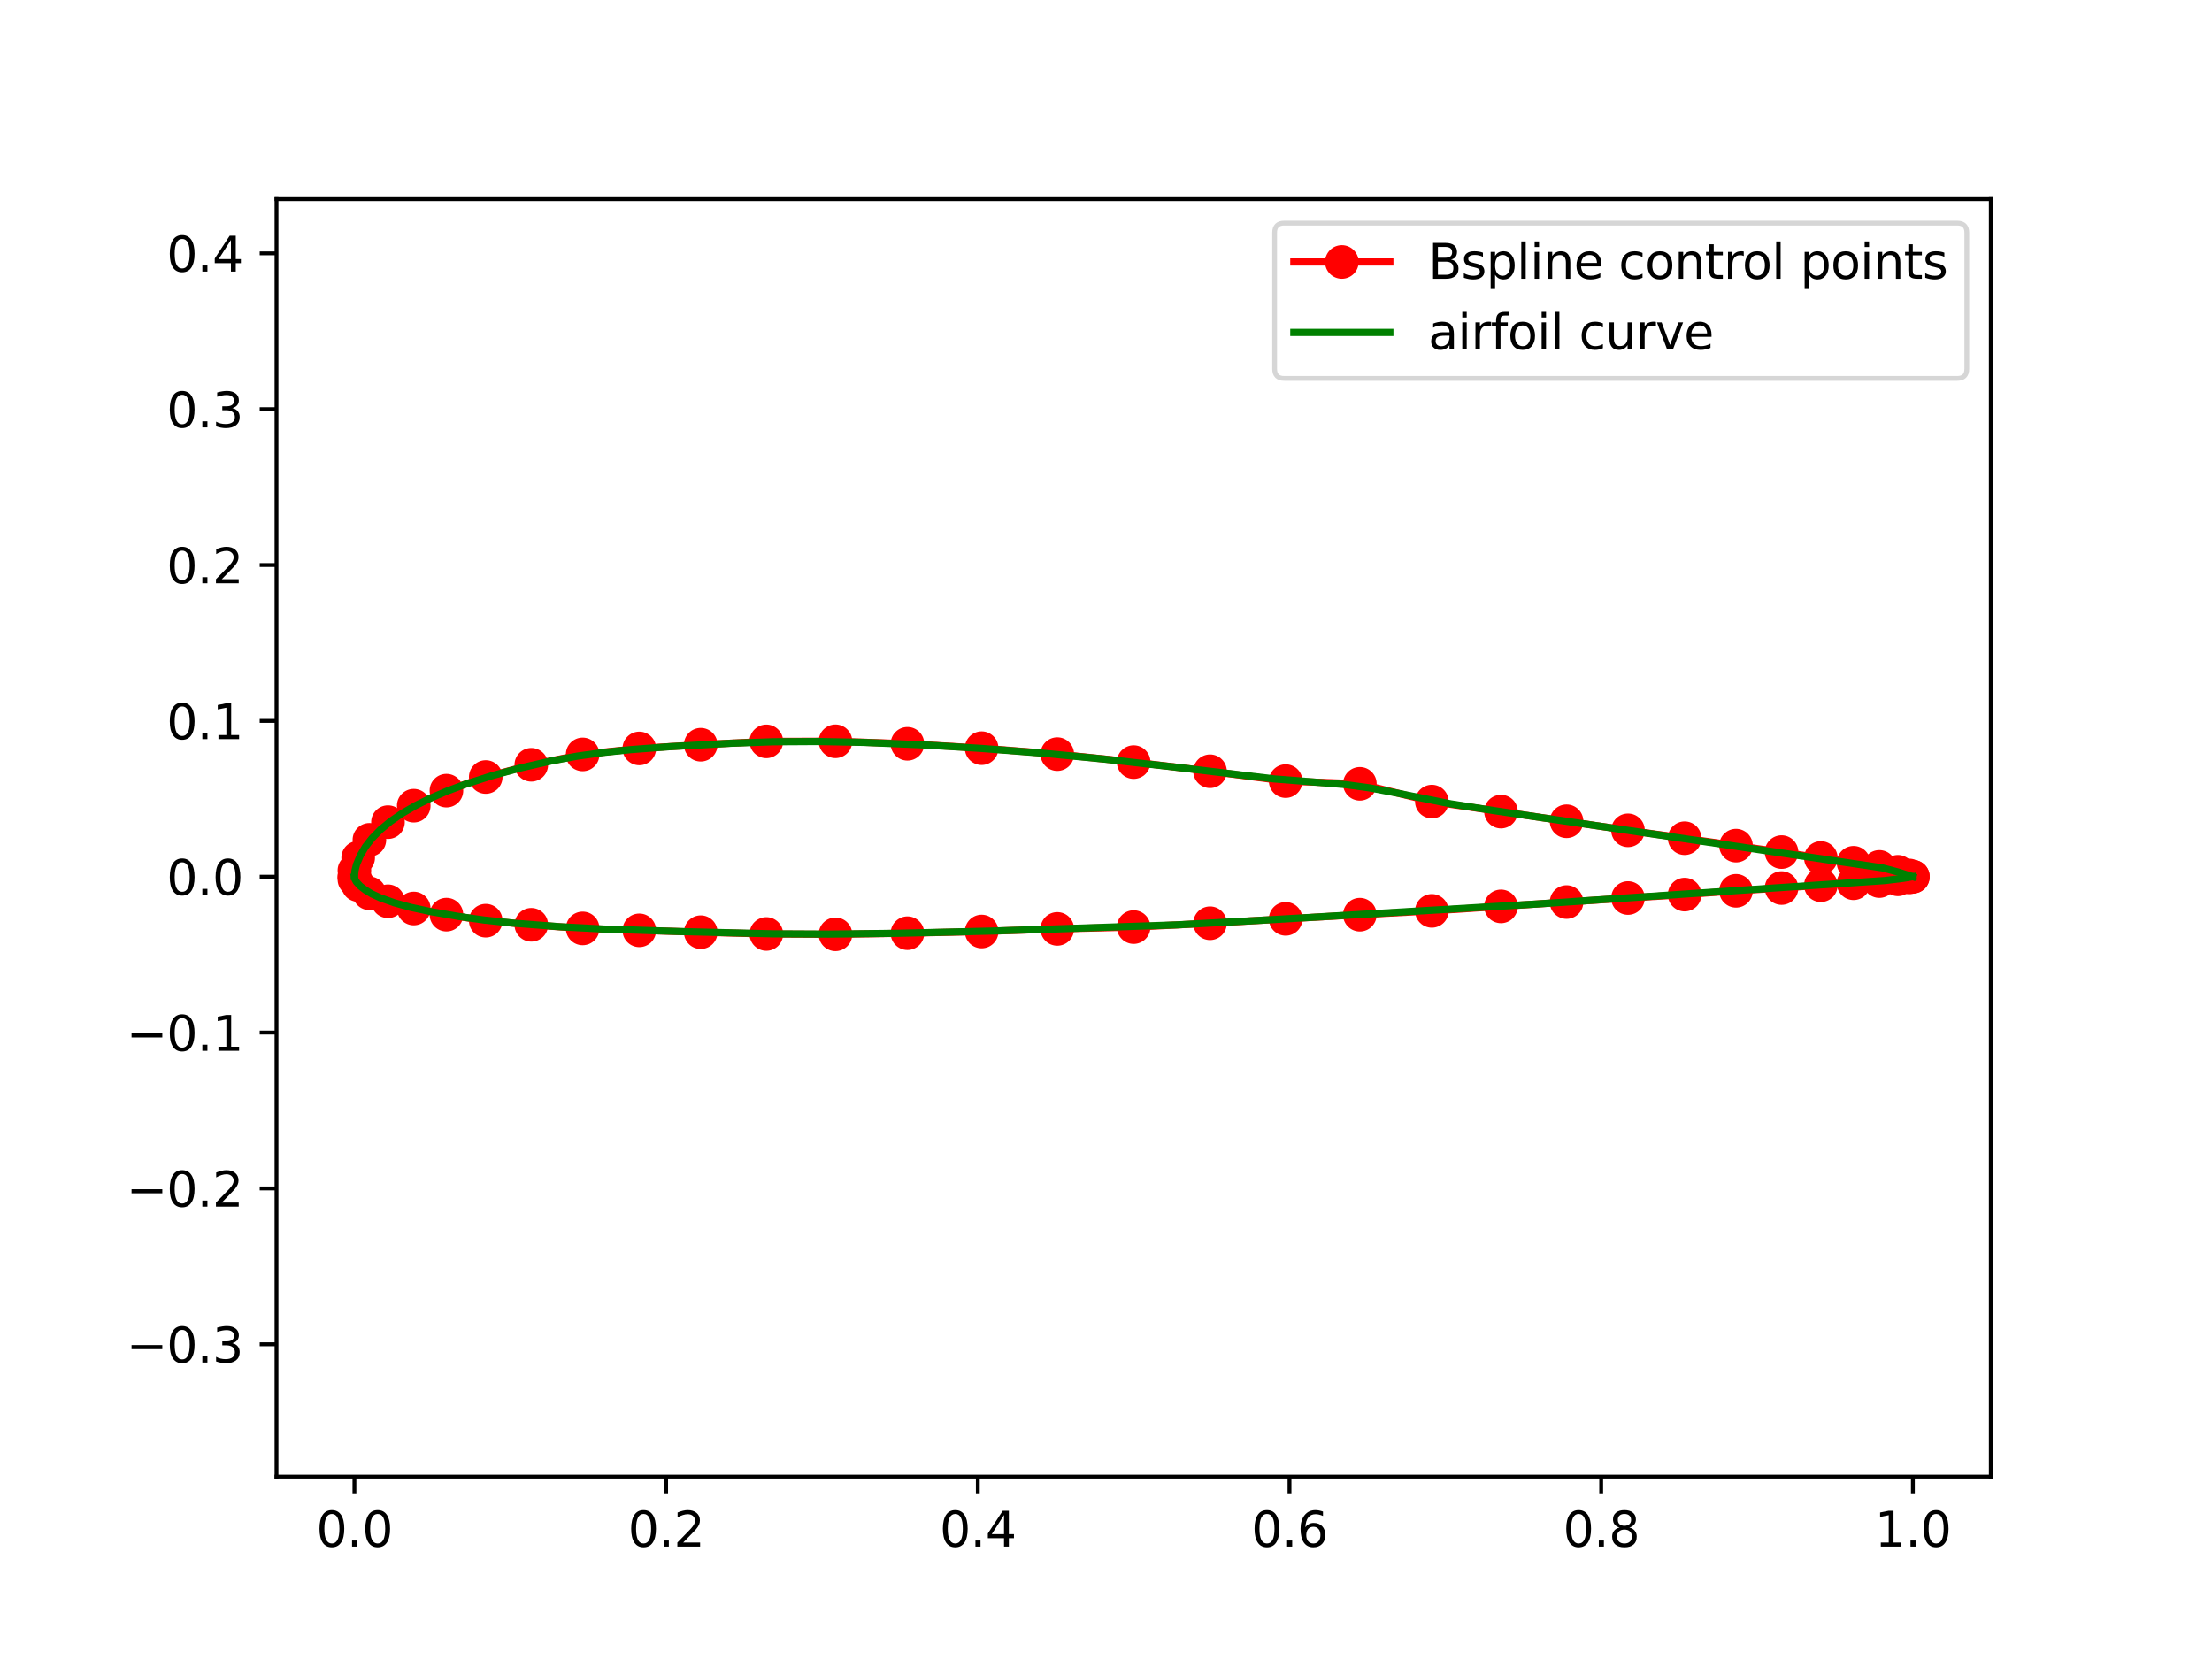 <?xml version="1.0" encoding="utf-8" standalone="no"?>
<!DOCTYPE svg PUBLIC "-//W3C//DTD SVG 1.1//EN"
  "http://www.w3.org/Graphics/SVG/1.1/DTD/svg11.dtd">
<svg xmlns:xlink="http://www.w3.org/1999/xlink" width="460.8pt" height="345.6pt" viewBox="0 0 460.8 345.6" xmlns="http://www.w3.org/2000/svg" version="1.1">
 <defs>
  <style type="text/css">*{stroke-linejoin: round; stroke-linecap: butt}</style>
 </defs>
 <g id="figure_1">
  <g id="patch_1">
   <path d="M 0 345.6 
L 460.8 345.6 
L 460.8 0 
L 0 0 
z
" style="fill: #ffffff"/>
  </g>
  <g id="axes_1">
   <g id="patch_2">
    <path d="M 57.6 307.584 
L 414.72 307.584 
L 414.72 41.472 
L 57.6 41.472 
z
" style="fill: #ffffff"/>
   </g>
   <g id="matplotlib.axis_1">
    <g id="xtick_1">
     <g id="line2d_1">
      <defs>
       <path id="m3b69457d69" d="M 0 0 
L 0 3.5 
" style="stroke: #000000; stroke-width: 0.8"/>
      </defs>
      <g>
       <use xlink:href="#m3b69457d69" x="73.833" y="307.584" style="stroke: #000000; stroke-width: 0.8"/>
      </g>
     </g>
     <g id="text_1">
      <!-- 0.0 -->
      <g transform="translate(65.881 322.182) scale(0.1 -0.1)">
       <defs>
        <path id="DejaVuSans-30" d="M 2034 4250 
Q 1547 4250 1301 3770 
Q 1056 3291 1056 2328 
Q 1056 1369 1301 889 
Q 1547 409 2034 409 
Q 2525 409 2770 889 
Q 3016 1369 3016 2328 
Q 3016 3291 2770 3770 
Q 2525 4250 2034 4250 
z
M 2034 4750 
Q 2819 4750 3233 4129 
Q 3647 3509 3647 2328 
Q 3647 1150 3233 529 
Q 2819 -91 2034 -91 
Q 1250 -91 836 529 
Q 422 1150 422 2328 
Q 422 3509 836 4129 
Q 1250 4750 2034 4750 
z
" transform="scale(0.016)"/>
        <path id="DejaVuSans-2e" d="M 684 794 
L 1344 794 
L 1344 0 
L 684 0 
L 684 794 
z
" transform="scale(0.016)"/>
       </defs>
       <use xlink:href="#DejaVuSans-30"/>
       <use xlink:href="#DejaVuSans-2e" x="63.623"/>
       <use xlink:href="#DejaVuSans-30" x="95.41"/>
      </g>
     </g>
    </g>
    <g id="xtick_2">
     <g id="line2d_2">
      <g>
       <use xlink:href="#m3b69457d69" x="138.764" y="307.584" style="stroke: #000000; stroke-width: 0.8"/>
      </g>
     </g>
     <g id="text_2">
      <!-- 0.2 -->
      <g transform="translate(130.812 322.182) scale(0.1 -0.1)">
       <defs>
        <path id="DejaVuSans-32" d="M 1228 531 
L 3431 531 
L 3431 0 
L 469 0 
L 469 531 
Q 828 903 1448 1529 
Q 2069 2156 2228 2338 
Q 2531 2678 2651 2914 
Q 2772 3150 2772 3378 
Q 2772 3750 2511 3984 
Q 2250 4219 1831 4219 
Q 1534 4219 1204 4116 
Q 875 4013 500 3803 
L 500 4441 
Q 881 4594 1212 4672 
Q 1544 4750 1819 4750 
Q 2544 4750 2975 4387 
Q 3406 4025 3406 3419 
Q 3406 3131 3298 2873 
Q 3191 2616 2906 2266 
Q 2828 2175 2409 1742 
Q 1991 1309 1228 531 
z
" transform="scale(0.016)"/>
       </defs>
       <use xlink:href="#DejaVuSans-30"/>
       <use xlink:href="#DejaVuSans-2e" x="63.623"/>
       <use xlink:href="#DejaVuSans-32" x="95.41"/>
      </g>
     </g>
    </g>
    <g id="xtick_3">
     <g id="line2d_3">
      <g>
       <use xlink:href="#m3b69457d69" x="203.695" y="307.584" style="stroke: #000000; stroke-width: 0.8"/>
      </g>
     </g>
     <g id="text_3">
      <!-- 0.4 -->
      <g transform="translate(195.743 322.182) scale(0.1 -0.1)">
       <defs>
        <path id="DejaVuSans-34" d="M 2419 4116 
L 825 1625 
L 2419 1625 
L 2419 4116 
z
M 2253 4666 
L 3047 4666 
L 3047 1625 
L 3713 1625 
L 3713 1100 
L 3047 1100 
L 3047 0 
L 2419 0 
L 2419 1100 
L 313 1100 
L 313 1709 
L 2253 4666 
z
" transform="scale(0.016)"/>
       </defs>
       <use xlink:href="#DejaVuSans-30"/>
       <use xlink:href="#DejaVuSans-2e" x="63.623"/>
       <use xlink:href="#DejaVuSans-34" x="95.41"/>
      </g>
     </g>
    </g>
    <g id="xtick_4">
     <g id="line2d_4">
      <g>
       <use xlink:href="#m3b69457d69" x="268.625" y="307.584" style="stroke: #000000; stroke-width: 0.8"/>
      </g>
     </g>
     <g id="text_4">
      <!-- 0.6 -->
      <g transform="translate(260.674 322.182) scale(0.1 -0.1)">
       <defs>
        <path id="DejaVuSans-36" d="M 2113 2584 
Q 1688 2584 1439 2293 
Q 1191 2003 1191 1497 
Q 1191 994 1439 701 
Q 1688 409 2113 409 
Q 2538 409 2786 701 
Q 3034 994 3034 1497 
Q 3034 2003 2786 2293 
Q 2538 2584 2113 2584 
z
M 3366 4563 
L 3366 3988 
Q 3128 4100 2886 4159 
Q 2644 4219 2406 4219 
Q 1781 4219 1451 3797 
Q 1122 3375 1075 2522 
Q 1259 2794 1537 2939 
Q 1816 3084 2150 3084 
Q 2853 3084 3261 2657 
Q 3669 2231 3669 1497 
Q 3669 778 3244 343 
Q 2819 -91 2113 -91 
Q 1303 -91 875 529 
Q 447 1150 447 2328 
Q 447 3434 972 4092 
Q 1497 4750 2381 4750 
Q 2619 4750 2861 4703 
Q 3103 4656 3366 4563 
z
" transform="scale(0.016)"/>
       </defs>
       <use xlink:href="#DejaVuSans-30"/>
       <use xlink:href="#DejaVuSans-2e" x="63.623"/>
       <use xlink:href="#DejaVuSans-36" x="95.41"/>
      </g>
     </g>
    </g>
    <g id="xtick_5">
     <g id="line2d_5">
      <g>
       <use xlink:href="#m3b69457d69" x="333.556" y="307.584" style="stroke: #000000; stroke-width: 0.8"/>
      </g>
     </g>
     <g id="text_5">
      <!-- 0.8 -->
      <g transform="translate(325.605 322.182) scale(0.1 -0.1)">
       <defs>
        <path id="DejaVuSans-38" d="M 2034 2216 
Q 1584 2216 1326 1975 
Q 1069 1734 1069 1313 
Q 1069 891 1326 650 
Q 1584 409 2034 409 
Q 2484 409 2743 651 
Q 3003 894 3003 1313 
Q 3003 1734 2745 1975 
Q 2488 2216 2034 2216 
z
M 1403 2484 
Q 997 2584 770 2862 
Q 544 3141 544 3541 
Q 544 4100 942 4425 
Q 1341 4750 2034 4750 
Q 2731 4750 3128 4425 
Q 3525 4100 3525 3541 
Q 3525 3141 3298 2862 
Q 3072 2584 2669 2484 
Q 3125 2378 3379 2068 
Q 3634 1759 3634 1313 
Q 3634 634 3220 271 
Q 2806 -91 2034 -91 
Q 1263 -91 848 271 
Q 434 634 434 1313 
Q 434 1759 690 2068 
Q 947 2378 1403 2484 
z
M 1172 3481 
Q 1172 3119 1398 2916 
Q 1625 2713 2034 2713 
Q 2441 2713 2670 2916 
Q 2900 3119 2900 3481 
Q 2900 3844 2670 4047 
Q 2441 4250 2034 4250 
Q 1625 4250 1398 4047 
Q 1172 3844 1172 3481 
z
" transform="scale(0.016)"/>
       </defs>
       <use xlink:href="#DejaVuSans-30"/>
       <use xlink:href="#DejaVuSans-2e" x="63.623"/>
       <use xlink:href="#DejaVuSans-38" x="95.41"/>
      </g>
     </g>
    </g>
    <g id="xtick_6">
     <g id="line2d_6">
      <g>
       <use xlink:href="#m3b69457d69" x="398.487" y="307.584" style="stroke: #000000; stroke-width: 0.8"/>
      </g>
     </g>
     <g id="text_6">
      <!-- 1.0 -->
      <g transform="translate(390.536 322.182) scale(0.1 -0.1)">
       <defs>
        <path id="DejaVuSans-31" d="M 794 531 
L 1825 531 
L 1825 4091 
L 703 3866 
L 703 4441 
L 1819 4666 
L 2450 4666 
L 2450 531 
L 3481 531 
L 3481 0 
L 794 0 
L 794 531 
z
" transform="scale(0.016)"/>
       </defs>
       <use xlink:href="#DejaVuSans-31"/>
       <use xlink:href="#DejaVuSans-2e" x="63.623"/>
       <use xlink:href="#DejaVuSans-30" x="95.41"/>
      </g>
     </g>
    </g>
   </g>
   <g id="matplotlib.axis_2">
    <g id="ytick_1">
     <g id="line2d_7">
      <defs>
       <path id="mb24936ead5" d="M 0 0 
L -3.5 0 
" style="stroke: #000000; stroke-width: 0.8"/>
      </defs>
      <g>
       <use xlink:href="#mb24936ead5" x="57.6" y="280.032" style="stroke: #000000; stroke-width: 0.8"/>
      </g>
     </g>
     <g id="text_7">
      <!-- −0.3 -->
      <g transform="translate(26.317 283.832) scale(0.1 -0.1)">
       <defs>
        <path id="DejaVuSans-2212" d="M 678 2272 
L 4684 2272 
L 4684 1741 
L 678 1741 
L 678 2272 
z
" transform="scale(0.016)"/>
        <path id="DejaVuSans-33" d="M 2597 2516 
Q 3050 2419 3304 2112 
Q 3559 1806 3559 1356 
Q 3559 666 3084 287 
Q 2609 -91 1734 -91 
Q 1441 -91 1130 -33 
Q 819 25 488 141 
L 488 750 
Q 750 597 1062 519 
Q 1375 441 1716 441 
Q 2309 441 2620 675 
Q 2931 909 2931 1356 
Q 2931 1769 2642 2001 
Q 2353 2234 1838 2234 
L 1294 2234 
L 1294 2753 
L 1863 2753 
Q 2328 2753 2575 2939 
Q 2822 3125 2822 3475 
Q 2822 3834 2567 4026 
Q 2313 4219 1838 4219 
Q 1578 4219 1281 4162 
Q 984 4106 628 3988 
L 628 4550 
Q 988 4650 1302 4700 
Q 1616 4750 1894 4750 
Q 2613 4750 3031 4423 
Q 3450 4097 3450 3541 
Q 3450 3153 3228 2886 
Q 3006 2619 2597 2516 
z
" transform="scale(0.016)"/>
       </defs>
       <use xlink:href="#DejaVuSans-2212"/>
       <use xlink:href="#DejaVuSans-30" x="83.789"/>
       <use xlink:href="#DejaVuSans-2e" x="147.412"/>
       <use xlink:href="#DejaVuSans-33" x="179.199"/>
      </g>
     </g>
    </g>
    <g id="ytick_2">
     <g id="line2d_8">
      <g>
       <use xlink:href="#mb24936ead5" x="57.6" y="247.567" style="stroke: #000000; stroke-width: 0.8"/>
      </g>
     </g>
     <g id="text_8">
      <!-- −0.2 -->
      <g transform="translate(26.317 251.366) scale(0.1 -0.1)">
       <use xlink:href="#DejaVuSans-2212"/>
       <use xlink:href="#DejaVuSans-30" x="83.789"/>
       <use xlink:href="#DejaVuSans-2e" x="147.412"/>
       <use xlink:href="#DejaVuSans-32" x="179.199"/>
      </g>
     </g>
    </g>
    <g id="ytick_3">
     <g id="line2d_9">
      <g>
       <use xlink:href="#mb24936ead5" x="57.6" y="215.102" style="stroke: #000000; stroke-width: 0.8"/>
      </g>
     </g>
     <g id="text_9">
      <!-- −0.1 -->
      <g transform="translate(26.317 218.901) scale(0.1 -0.1)">
       <use xlink:href="#DejaVuSans-2212"/>
       <use xlink:href="#DejaVuSans-30" x="83.789"/>
       <use xlink:href="#DejaVuSans-2e" x="147.412"/>
       <use xlink:href="#DejaVuSans-31" x="179.199"/>
      </g>
     </g>
    </g>
    <g id="ytick_4">
     <g id="line2d_10">
      <g>
       <use xlink:href="#mb24936ead5" x="57.6" y="182.636" style="stroke: #000000; stroke-width: 0.8"/>
      </g>
     </g>
     <g id="text_10">
      <!-- 0.0 -->
      <g transform="translate(34.697 186.435) scale(0.1 -0.1)">
       <use xlink:href="#DejaVuSans-30"/>
       <use xlink:href="#DejaVuSans-2e" x="63.623"/>
       <use xlink:href="#DejaVuSans-30" x="95.41"/>
      </g>
     </g>
    </g>
    <g id="ytick_5">
     <g id="line2d_11">
      <g>
       <use xlink:href="#mb24936ead5" x="57.6" y="150.171" style="stroke: #000000; stroke-width: 0.8"/>
      </g>
     </g>
     <g id="text_11">
      <!-- 0.1 -->
      <g transform="translate(34.697 153.97) scale(0.1 -0.1)">
       <use xlink:href="#DejaVuSans-30"/>
       <use xlink:href="#DejaVuSans-2e" x="63.623"/>
       <use xlink:href="#DejaVuSans-31" x="95.41"/>
      </g>
     </g>
    </g>
    <g id="ytick_6">
     <g id="line2d_12">
      <g>
       <use xlink:href="#mb24936ead5" x="57.6" y="117.705" style="stroke: #000000; stroke-width: 0.8"/>
      </g>
     </g>
     <g id="text_12">
      <!-- 0.2 -->
      <g transform="translate(34.697 121.504) scale(0.1 -0.1)">
       <use xlink:href="#DejaVuSans-30"/>
       <use xlink:href="#DejaVuSans-2e" x="63.623"/>
       <use xlink:href="#DejaVuSans-32" x="95.41"/>
      </g>
     </g>
    </g>
    <g id="ytick_7">
     <g id="line2d_13">
      <g>
       <use xlink:href="#mb24936ead5" x="57.6" y="85.24" style="stroke: #000000; stroke-width: 0.8"/>
      </g>
     </g>
     <g id="text_13">
      <!-- 0.3 -->
      <g transform="translate(34.697 89.039) scale(0.1 -0.1)">
       <use xlink:href="#DejaVuSans-30"/>
       <use xlink:href="#DejaVuSans-2e" x="63.623"/>
       <use xlink:href="#DejaVuSans-33" x="95.41"/>
      </g>
     </g>
    </g>
    <g id="ytick_8">
     <g id="line2d_14">
      <g>
       <use xlink:href="#mb24936ead5" x="57.6" y="52.774" style="stroke: #000000; stroke-width: 0.8"/>
      </g>
     </g>
     <g id="text_14">
      <!-- 0.4 -->
      <g transform="translate(34.697 56.573) scale(0.1 -0.1)">
       <use xlink:href="#DejaVuSans-30"/>
       <use xlink:href="#DejaVuSans-2e" x="63.623"/>
       <use xlink:href="#DejaVuSans-34" x="95.41"/>
      </g>
     </g>
    </g>
   </g>
   <g id="line2d_15">
    <path d="M 73.833 182.636 
L 73.833 181.325 
L 74.614 178.682 
L 76.952 174.954 
L 80.822 171.268 
L 86.189 167.839 
L 93 164.706 
L 101.19 161.865 
L 110.679 159.32 
L 121.377 157.157 
L 133.181 155.912 
L 145.976 155.137 
L 159.639 154.438 
L 174.04 154.423 
L 189.039 154.943 
L 204.492 155.859 
L 220.249 157.098 
L 236.16 158.759 
L 252.071 160.666 
L 267.828 162.72 
L 283.281 163.281 
L 298.28 166.987 
L 312.681 169.072 
L 326.344 171.086 
L 339.139 172.972 
L 350.943 174.618 
L 361.641 176.161 
L 371.13 177.505 
L 379.32 178.733 
L 386.131 179.731 
L 391.498 180.587 
L 395.368 181.61 
L 397.706 182.371 
L 398.487 182.636 
" clip-path="url(#pc8083e62ba)" style="fill: none; stroke: #ff0000; stroke-width: 1.5; stroke-linecap: square"/>
    <defs>
     <path id="mbdd3dd1912" d="M 0 3 
C 0.796 3 1.559 2.684 2.121 2.121 
C 2.684 1.559 3 0.796 3 0 
C 3 -0.796 2.684 -1.559 2.121 -2.121 
C 1.559 -2.684 0.796 -3 0 -3 
C -0.796 -3 -1.559 -2.684 -2.121 -2.121 
C -2.684 -1.559 -3 -0.796 -3 0 
C -3 0.796 -2.684 1.559 -2.121 2.121 
C -1.559 2.684 -0.796 3 0 3 
z
" style="stroke: #ff0000"/>
    </defs>
    <g clip-path="url(#pc8083e62ba)">
     <use xlink:href="#mbdd3dd1912" x="73.833" y="182.636" style="fill: #ff0000; stroke: #ff0000"/>
     <use xlink:href="#mbdd3dd1912" x="73.833" y="181.325" style="fill: #ff0000; stroke: #ff0000"/>
     <use xlink:href="#mbdd3dd1912" x="74.614" y="178.682" style="fill: #ff0000; stroke: #ff0000"/>
     <use xlink:href="#mbdd3dd1912" x="76.952" y="174.954" style="fill: #ff0000; stroke: #ff0000"/>
     <use xlink:href="#mbdd3dd1912" x="80.822" y="171.268" style="fill: #ff0000; stroke: #ff0000"/>
     <use xlink:href="#mbdd3dd1912" x="86.189" y="167.839" style="fill: #ff0000; stroke: #ff0000"/>
     <use xlink:href="#mbdd3dd1912" x="93" y="164.706" style="fill: #ff0000; stroke: #ff0000"/>
     <use xlink:href="#mbdd3dd1912" x="101.19" y="161.865" style="fill: #ff0000; stroke: #ff0000"/>
     <use xlink:href="#mbdd3dd1912" x="110.679" y="159.32" style="fill: #ff0000; stroke: #ff0000"/>
     <use xlink:href="#mbdd3dd1912" x="121.377" y="157.157" style="fill: #ff0000; stroke: #ff0000"/>
     <use xlink:href="#mbdd3dd1912" x="133.181" y="155.912" style="fill: #ff0000; stroke: #ff0000"/>
     <use xlink:href="#mbdd3dd1912" x="145.976" y="155.137" style="fill: #ff0000; stroke: #ff0000"/>
     <use xlink:href="#mbdd3dd1912" x="159.639" y="154.438" style="fill: #ff0000; stroke: #ff0000"/>
     <use xlink:href="#mbdd3dd1912" x="174.04" y="154.423" style="fill: #ff0000; stroke: #ff0000"/>
     <use xlink:href="#mbdd3dd1912" x="189.039" y="154.943" style="fill: #ff0000; stroke: #ff0000"/>
     <use xlink:href="#mbdd3dd1912" x="204.492" y="155.859" style="fill: #ff0000; stroke: #ff0000"/>
     <use xlink:href="#mbdd3dd1912" x="220.249" y="157.098" style="fill: #ff0000; stroke: #ff0000"/>
     <use xlink:href="#mbdd3dd1912" x="236.16" y="158.759" style="fill: #ff0000; stroke: #ff0000"/>
     <use xlink:href="#mbdd3dd1912" x="252.071" y="160.666" style="fill: #ff0000; stroke: #ff0000"/>
     <use xlink:href="#mbdd3dd1912" x="267.828" y="162.72" style="fill: #ff0000; stroke: #ff0000"/>
     <use xlink:href="#mbdd3dd1912" x="283.281" y="163.281" style="fill: #ff0000; stroke: #ff0000"/>
     <use xlink:href="#mbdd3dd1912" x="298.28" y="166.987" style="fill: #ff0000; stroke: #ff0000"/>
     <use xlink:href="#mbdd3dd1912" x="312.681" y="169.072" style="fill: #ff0000; stroke: #ff0000"/>
     <use xlink:href="#mbdd3dd1912" x="326.344" y="171.086" style="fill: #ff0000; stroke: #ff0000"/>
     <use xlink:href="#mbdd3dd1912" x="339.139" y="172.972" style="fill: #ff0000; stroke: #ff0000"/>
     <use xlink:href="#mbdd3dd1912" x="350.943" y="174.618" style="fill: #ff0000; stroke: #ff0000"/>
     <use xlink:href="#mbdd3dd1912" x="361.641" y="176.161" style="fill: #ff0000; stroke: #ff0000"/>
     <use xlink:href="#mbdd3dd1912" x="371.13" y="177.505" style="fill: #ff0000; stroke: #ff0000"/>
     <use xlink:href="#mbdd3dd1912" x="379.32" y="178.733" style="fill: #ff0000; stroke: #ff0000"/>
     <use xlink:href="#mbdd3dd1912" x="386.131" y="179.731" style="fill: #ff0000; stroke: #ff0000"/>
     <use xlink:href="#mbdd3dd1912" x="391.498" y="180.587" style="fill: #ff0000; stroke: #ff0000"/>
     <use xlink:href="#mbdd3dd1912" x="395.368" y="181.61" style="fill: #ff0000; stroke: #ff0000"/>
     <use xlink:href="#mbdd3dd1912" x="397.706" y="182.371" style="fill: #ff0000; stroke: #ff0000"/>
     <use xlink:href="#mbdd3dd1912" x="398.487" y="182.636" style="fill: #ff0000; stroke: #ff0000"/>
    </g>
   </g>
   <g id="line2d_16">
    <path d="M 73.833 182.636 
L 73.833 183.219 
L 74.614 184.373 
L 76.952 186.095 
L 80.822 187.75 
L 86.189 189.257 
L 93 190.536 
L 101.19 191.795 
L 110.679 192.649 
L 121.377 193.404 
L 133.181 193.804 
L 145.976 194.19 
L 159.639 194.56 
L 174.04 194.633 
L 189.039 194.398 
L 204.492 194.049 
L 220.249 193.506 
L 236.16 193.125 
L 252.071 192.328 
L 267.828 191.411 
L 283.281 190.547 
L 298.28 189.75 
L 312.681 188.817 
L 326.344 187.913 
L 339.139 187.076 
L 350.943 186.359 
L 361.641 185.574 
L 371.13 184.998 
L 379.32 184.41 
L 386.131 184.001 
L 391.498 183.548 
L 395.368 183.182 
L 397.706 182.785 
L 398.487 182.636 
" clip-path="url(#pc8083e62ba)" style="fill: none; stroke: #ff0000; stroke-width: 1.5; stroke-linecap: square"/>
    <g clip-path="url(#pc8083e62ba)">
     <use xlink:href="#mbdd3dd1912" x="73.833" y="182.636" style="fill: #ff0000; stroke: #ff0000"/>
     <use xlink:href="#mbdd3dd1912" x="73.833" y="183.219" style="fill: #ff0000; stroke: #ff0000"/>
     <use xlink:href="#mbdd3dd1912" x="74.614" y="184.373" style="fill: #ff0000; stroke: #ff0000"/>
     <use xlink:href="#mbdd3dd1912" x="76.952" y="186.095" style="fill: #ff0000; stroke: #ff0000"/>
     <use xlink:href="#mbdd3dd1912" x="80.822" y="187.75" style="fill: #ff0000; stroke: #ff0000"/>
     <use xlink:href="#mbdd3dd1912" x="86.189" y="189.257" style="fill: #ff0000; stroke: #ff0000"/>
     <use xlink:href="#mbdd3dd1912" x="93" y="190.536" style="fill: #ff0000; stroke: #ff0000"/>
     <use xlink:href="#mbdd3dd1912" x="101.19" y="191.795" style="fill: #ff0000; stroke: #ff0000"/>
     <use xlink:href="#mbdd3dd1912" x="110.679" y="192.649" style="fill: #ff0000; stroke: #ff0000"/>
     <use xlink:href="#mbdd3dd1912" x="121.377" y="193.404" style="fill: #ff0000; stroke: #ff0000"/>
     <use xlink:href="#mbdd3dd1912" x="133.181" y="193.804" style="fill: #ff0000; stroke: #ff0000"/>
     <use xlink:href="#mbdd3dd1912" x="145.976" y="194.19" style="fill: #ff0000; stroke: #ff0000"/>
     <use xlink:href="#mbdd3dd1912" x="159.639" y="194.56" style="fill: #ff0000; stroke: #ff0000"/>
     <use xlink:href="#mbdd3dd1912" x="174.04" y="194.633" style="fill: #ff0000; stroke: #ff0000"/>
     <use xlink:href="#mbdd3dd1912" x="189.039" y="194.398" style="fill: #ff0000; stroke: #ff0000"/>
     <use xlink:href="#mbdd3dd1912" x="204.492" y="194.049" style="fill: #ff0000; stroke: #ff0000"/>
     <use xlink:href="#mbdd3dd1912" x="220.249" y="193.506" style="fill: #ff0000; stroke: #ff0000"/>
     <use xlink:href="#mbdd3dd1912" x="236.16" y="193.125" style="fill: #ff0000; stroke: #ff0000"/>
     <use xlink:href="#mbdd3dd1912" x="252.071" y="192.328" style="fill: #ff0000; stroke: #ff0000"/>
     <use xlink:href="#mbdd3dd1912" x="267.828" y="191.411" style="fill: #ff0000; stroke: #ff0000"/>
     <use xlink:href="#mbdd3dd1912" x="283.281" y="190.547" style="fill: #ff0000; stroke: #ff0000"/>
     <use xlink:href="#mbdd3dd1912" x="298.28" y="189.75" style="fill: #ff0000; stroke: #ff0000"/>
     <use xlink:href="#mbdd3dd1912" x="312.681" y="188.817" style="fill: #ff0000; stroke: #ff0000"/>
     <use xlink:href="#mbdd3dd1912" x="326.344" y="187.913" style="fill: #ff0000; stroke: #ff0000"/>
     <use xlink:href="#mbdd3dd1912" x="339.139" y="187.076" style="fill: #ff0000; stroke: #ff0000"/>
     <use xlink:href="#mbdd3dd1912" x="350.943" y="186.359" style="fill: #ff0000; stroke: #ff0000"/>
     <use xlink:href="#mbdd3dd1912" x="361.641" y="185.574" style="fill: #ff0000; stroke: #ff0000"/>
     <use xlink:href="#mbdd3dd1912" x="371.13" y="184.998" style="fill: #ff0000; stroke: #ff0000"/>
     <use xlink:href="#mbdd3dd1912" x="379.32" y="184.41" style="fill: #ff0000; stroke: #ff0000"/>
     <use xlink:href="#mbdd3dd1912" x="386.131" y="184.001" style="fill: #ff0000; stroke: #ff0000"/>
     <use xlink:href="#mbdd3dd1912" x="391.498" y="183.548" style="fill: #ff0000; stroke: #ff0000"/>
     <use xlink:href="#mbdd3dd1912" x="395.368" y="183.182" style="fill: #ff0000; stroke: #ff0000"/>
     <use xlink:href="#mbdd3dd1912" x="397.706" y="182.785" style="fill: #ff0000; stroke: #ff0000"/>
     <use xlink:href="#mbdd3dd1912" x="398.487" y="182.636" style="fill: #ff0000; stroke: #ff0000"/>
    </g>
   </g>
   <g id="line2d_17">
    <path d="M 73.833 182.636 
L 73.947 181.37 
L 74.265 180.107 
L 75.038 178.24 
L 76.105 176.419 
L 77.494 174.626 
L 79.236 172.851 
L 81.329 171.115 
L 83.77 169.436 
L 86.553 167.822 
L 89.671 166.277 
L 93.117 164.8 
L 96.884 163.391 
L 102.392 161.618 
L 108.432 159.974 
L 114.982 158.485 
L 120.213 157.522 
L 125.704 156.75 
L 131.442 156.154 
L 139.457 155.546 
L 152.19 154.833 
L 161.105 154.521 
L 170.319 154.465 
L 179.796 154.646 
L 191.953 155.149 
L 204.386 155.902 
L 217.016 156.879 
L 229.765 158.105 
L 245.11 159.84 
L 265.422 162.258 
L 272.936 162.851 
L 280.367 163.458 
L 285.267 164.122 
L 290.118 165.034 
L 302.001 167.423 
L 311.215 168.864 
L 392.107 180.786 
L 395.369 181.652 
L 398.487 182.636 
L 398.487 182.636 
" clip-path="url(#pc8083e62ba)" style="fill: none; stroke: #008000; stroke-width: 1.5; stroke-linecap: square"/>
   </g>
   <g id="line2d_18">
    <path d="M 73.833 182.636 
L 73.947 183.197 
L 74.265 183.755 
L 75.038 184.588 
L 76.105 185.417 
L 77.494 186.236 
L 79.236 187.037 
L 82.105 188.063 
L 85.587 189.021 
L 89.671 189.895 
L 95.593 190.919 
L 100.964 191.674 
L 106.873 192.294 
L 116.696 193.059 
L 125.704 193.533 
L 141.522 194.053 
L 161.105 194.53 
L 172.665 194.588 
L 187.053 194.417 
L 206.898 193.948 
L 245.11 192.667 
L 265.422 191.554 
L 320.13 188.324 
L 392.655 183.436 
L 396.523 182.968 
L 398.487 182.636 
L 398.487 182.636 
" clip-path="url(#pc8083e62ba)" style="fill: none; stroke: #008000; stroke-width: 1.5; stroke-linecap: square"/>
   </g>
   <g id="patch_3">
    <path d="M 57.6 307.584 
L 57.6 41.472 
" style="fill: none; stroke: #000000; stroke-width: 0.8; stroke-linejoin: miter; stroke-linecap: square"/>
   </g>
   <g id="patch_4">
    <path d="M 414.72 307.584 
L 414.72 41.472 
" style="fill: none; stroke: #000000; stroke-width: 0.8; stroke-linejoin: miter; stroke-linecap: square"/>
   </g>
   <g id="patch_5">
    <path d="M 57.6 307.584 
L 414.72 307.584 
" style="fill: none; stroke: #000000; stroke-width: 0.8; stroke-linejoin: miter; stroke-linecap: square"/>
   </g>
   <g id="patch_6">
    <path d="M 57.6 41.472 
L 414.72 41.472 
" style="fill: none; stroke: #000000; stroke-width: 0.8; stroke-linejoin: miter; stroke-linecap: square"/>
   </g>
   <g id="legend_1">
    <g id="patch_7">
     <path d="M 267.528 78.828 
L 407.72 78.828 
Q 409.72 78.828 409.72 76.828 
L 409.72 48.472 
Q 409.72 46.472 407.72 46.472 
L 267.528 46.472 
Q 265.528 46.472 265.528 48.472 
L 265.528 76.828 
Q 265.528 78.828 267.528 78.828 
z
" style="fill: #ffffff; opacity: 0.8; stroke: #cccccc; stroke-linejoin: miter"/>
    </g>
    <g id="line2d_19">
     <path d="M 269.528 54.57 
L 279.528 54.57 
L 289.528 54.57 
" style="fill: none; stroke: #ff0000; stroke-width: 1.5; stroke-linecap: square"/>
     <g>
      <use xlink:href="#mbdd3dd1912" x="279.528" y="54.57" style="fill: #ff0000; stroke: #ff0000"/>
     </g>
    </g>
    <g id="text_15">
     <!-- Bspline control points -->
     <g transform="translate(297.528 58.07) scale(0.1 -0.1)">
      <defs>
       <path id="DejaVuSans-42" d="M 1259 2228 
L 1259 519 
L 2272 519 
Q 2781 519 3026 730 
Q 3272 941 3272 1375 
Q 3272 1813 3026 2020 
Q 2781 2228 2272 2228 
L 1259 2228 
z
M 1259 4147 
L 1259 2741 
L 2194 2741 
Q 2656 2741 2882 2914 
Q 3109 3088 3109 3444 
Q 3109 3797 2882 3972 
Q 2656 4147 2194 4147 
L 1259 4147 
z
M 628 4666 
L 2241 4666 
Q 2963 4666 3353 4366 
Q 3744 4066 3744 3513 
Q 3744 3084 3544 2831 
Q 3344 2578 2956 2516 
Q 3422 2416 3680 2098 
Q 3938 1781 3938 1306 
Q 3938 681 3513 340 
Q 3088 0 2303 0 
L 628 0 
L 628 4666 
z
" transform="scale(0.016)"/>
       <path id="DejaVuSans-73" d="M 2834 3397 
L 2834 2853 
Q 2591 2978 2328 3040 
Q 2066 3103 1784 3103 
Q 1356 3103 1142 2972 
Q 928 2841 928 2578 
Q 928 2378 1081 2264 
Q 1234 2150 1697 2047 
L 1894 2003 
Q 2506 1872 2764 1633 
Q 3022 1394 3022 966 
Q 3022 478 2636 193 
Q 2250 -91 1575 -91 
Q 1294 -91 989 -36 
Q 684 19 347 128 
L 347 722 
Q 666 556 975 473 
Q 1284 391 1588 391 
Q 1994 391 2212 530 
Q 2431 669 2431 922 
Q 2431 1156 2273 1281 
Q 2116 1406 1581 1522 
L 1381 1569 
Q 847 1681 609 1914 
Q 372 2147 372 2553 
Q 372 3047 722 3315 
Q 1072 3584 1716 3584 
Q 2034 3584 2315 3537 
Q 2597 3491 2834 3397 
z
" transform="scale(0.016)"/>
       <path id="DejaVuSans-70" d="M 1159 525 
L 1159 -1331 
L 581 -1331 
L 581 3500 
L 1159 3500 
L 1159 2969 
Q 1341 3281 1617 3432 
Q 1894 3584 2278 3584 
Q 2916 3584 3314 3078 
Q 3713 2572 3713 1747 
Q 3713 922 3314 415 
Q 2916 -91 2278 -91 
Q 1894 -91 1617 61 
Q 1341 213 1159 525 
z
M 3116 1747 
Q 3116 2381 2855 2742 
Q 2594 3103 2138 3103 
Q 1681 3103 1420 2742 
Q 1159 2381 1159 1747 
Q 1159 1113 1420 752 
Q 1681 391 2138 391 
Q 2594 391 2855 752 
Q 3116 1113 3116 1747 
z
" transform="scale(0.016)"/>
       <path id="DejaVuSans-6c" d="M 603 4863 
L 1178 4863 
L 1178 0 
L 603 0 
L 603 4863 
z
" transform="scale(0.016)"/>
       <path id="DejaVuSans-69" d="M 603 3500 
L 1178 3500 
L 1178 0 
L 603 0 
L 603 3500 
z
M 603 4863 
L 1178 4863 
L 1178 4134 
L 603 4134 
L 603 4863 
z
" transform="scale(0.016)"/>
       <path id="DejaVuSans-6e" d="M 3513 2113 
L 3513 0 
L 2938 0 
L 2938 2094 
Q 2938 2591 2744 2837 
Q 2550 3084 2163 3084 
Q 1697 3084 1428 2787 
Q 1159 2491 1159 1978 
L 1159 0 
L 581 0 
L 581 3500 
L 1159 3500 
L 1159 2956 
Q 1366 3272 1645 3428 
Q 1925 3584 2291 3584 
Q 2894 3584 3203 3211 
Q 3513 2838 3513 2113 
z
" transform="scale(0.016)"/>
       <path id="DejaVuSans-65" d="M 3597 1894 
L 3597 1613 
L 953 1613 
Q 991 1019 1311 708 
Q 1631 397 2203 397 
Q 2534 397 2845 478 
Q 3156 559 3463 722 
L 3463 178 
Q 3153 47 2828 -22 
Q 2503 -91 2169 -91 
Q 1331 -91 842 396 
Q 353 884 353 1716 
Q 353 2575 817 3079 
Q 1281 3584 2069 3584 
Q 2775 3584 3186 3129 
Q 3597 2675 3597 1894 
z
M 3022 2063 
Q 3016 2534 2758 2815 
Q 2500 3097 2075 3097 
Q 1594 3097 1305 2825 
Q 1016 2553 972 2059 
L 3022 2063 
z
" transform="scale(0.016)"/>
       <path id="DejaVuSans-20" transform="scale(0.016)"/>
       <path id="DejaVuSans-63" d="M 3122 3366 
L 3122 2828 
Q 2878 2963 2633 3030 
Q 2388 3097 2138 3097 
Q 1578 3097 1268 2742 
Q 959 2388 959 1747 
Q 959 1106 1268 751 
Q 1578 397 2138 397 
Q 2388 397 2633 464 
Q 2878 531 3122 666 
L 3122 134 
Q 2881 22 2623 -34 
Q 2366 -91 2075 -91 
Q 1284 -91 818 406 
Q 353 903 353 1747 
Q 353 2603 823 3093 
Q 1294 3584 2113 3584 
Q 2378 3584 2631 3529 
Q 2884 3475 3122 3366 
z
" transform="scale(0.016)"/>
       <path id="DejaVuSans-6f" d="M 1959 3097 
Q 1497 3097 1228 2736 
Q 959 2375 959 1747 
Q 959 1119 1226 758 
Q 1494 397 1959 397 
Q 2419 397 2687 759 
Q 2956 1122 2956 1747 
Q 2956 2369 2687 2733 
Q 2419 3097 1959 3097 
z
M 1959 3584 
Q 2709 3584 3137 3096 
Q 3566 2609 3566 1747 
Q 3566 888 3137 398 
Q 2709 -91 1959 -91 
Q 1206 -91 779 398 
Q 353 888 353 1747 
Q 353 2609 779 3096 
Q 1206 3584 1959 3584 
z
" transform="scale(0.016)"/>
       <path id="DejaVuSans-74" d="M 1172 4494 
L 1172 3500 
L 2356 3500 
L 2356 3053 
L 1172 3053 
L 1172 1153 
Q 1172 725 1289 603 
Q 1406 481 1766 481 
L 2356 481 
L 2356 0 
L 1766 0 
Q 1100 0 847 248 
Q 594 497 594 1153 
L 594 3053 
L 172 3053 
L 172 3500 
L 594 3500 
L 594 4494 
L 1172 4494 
z
" transform="scale(0.016)"/>
       <path id="DejaVuSans-72" d="M 2631 2963 
Q 2534 3019 2420 3045 
Q 2306 3072 2169 3072 
Q 1681 3072 1420 2755 
Q 1159 2438 1159 1844 
L 1159 0 
L 581 0 
L 581 3500 
L 1159 3500 
L 1159 2956 
Q 1341 3275 1631 3429 
Q 1922 3584 2338 3584 
Q 2397 3584 2469 3576 
Q 2541 3569 2628 3553 
L 2631 2963 
z
" transform="scale(0.016)"/>
      </defs>
      <use xlink:href="#DejaVuSans-42"/>
      <use xlink:href="#DejaVuSans-73" x="68.604"/>
      <use xlink:href="#DejaVuSans-70" x="120.703"/>
      <use xlink:href="#DejaVuSans-6c" x="184.18"/>
      <use xlink:href="#DejaVuSans-69" x="211.963"/>
      <use xlink:href="#DejaVuSans-6e" x="239.746"/>
      <use xlink:href="#DejaVuSans-65" x="303.125"/>
      <use xlink:href="#DejaVuSans-20" x="364.648"/>
      <use xlink:href="#DejaVuSans-63" x="396.436"/>
      <use xlink:href="#DejaVuSans-6f" x="451.416"/>
      <use xlink:href="#DejaVuSans-6e" x="512.598"/>
      <use xlink:href="#DejaVuSans-74" x="575.977"/>
      <use xlink:href="#DejaVuSans-72" x="615.186"/>
      <use xlink:href="#DejaVuSans-6f" x="654.049"/>
      <use xlink:href="#DejaVuSans-6c" x="715.23"/>
      <use xlink:href="#DejaVuSans-20" x="743.014"/>
      <use xlink:href="#DejaVuSans-70" x="774.801"/>
      <use xlink:href="#DejaVuSans-6f" x="838.277"/>
      <use xlink:href="#DejaVuSans-69" x="899.459"/>
      <use xlink:href="#DejaVuSans-6e" x="927.242"/>
      <use xlink:href="#DejaVuSans-74" x="990.621"/>
      <use xlink:href="#DejaVuSans-73" x="1029.83"/>
     </g>
    </g>
    <g id="line2d_20">
     <path d="M 269.528 69.249 
L 279.528 69.249 
L 289.528 69.249 
" style="fill: none; stroke: #008000; stroke-width: 1.5; stroke-linecap: square"/>
    </g>
    <g id="text_16">
     <!-- airfoil curve -->
     <g transform="translate(297.528 72.749) scale(0.1 -0.1)">
      <defs>
       <path id="DejaVuSans-61" d="M 2194 1759 
Q 1497 1759 1228 1600 
Q 959 1441 959 1056 
Q 959 750 1161 570 
Q 1363 391 1709 391 
Q 2188 391 2477 730 
Q 2766 1069 2766 1631 
L 2766 1759 
L 2194 1759 
z
M 3341 1997 
L 3341 0 
L 2766 0 
L 2766 531 
Q 2569 213 2275 61 
Q 1981 -91 1556 -91 
Q 1019 -91 701 211 
Q 384 513 384 1019 
Q 384 1609 779 1909 
Q 1175 2209 1959 2209 
L 2766 2209 
L 2766 2266 
Q 2766 2663 2505 2880 
Q 2244 3097 1772 3097 
Q 1472 3097 1187 3025 
Q 903 2953 641 2809 
L 641 3341 
Q 956 3463 1253 3523 
Q 1550 3584 1831 3584 
Q 2591 3584 2966 3190 
Q 3341 2797 3341 1997 
z
" transform="scale(0.016)"/>
       <path id="DejaVuSans-66" d="M 2375 4863 
L 2375 4384 
L 1825 4384 
Q 1516 4384 1395 4259 
Q 1275 4134 1275 3809 
L 1275 3500 
L 2222 3500 
L 2222 3053 
L 1275 3053 
L 1275 0 
L 697 0 
L 697 3053 
L 147 3053 
L 147 3500 
L 697 3500 
L 697 3744 
Q 697 4328 969 4595 
Q 1241 4863 1831 4863 
L 2375 4863 
z
" transform="scale(0.016)"/>
       <path id="DejaVuSans-75" d="M 544 1381 
L 544 3500 
L 1119 3500 
L 1119 1403 
Q 1119 906 1312 657 
Q 1506 409 1894 409 
Q 2359 409 2629 706 
Q 2900 1003 2900 1516 
L 2900 3500 
L 3475 3500 
L 3475 0 
L 2900 0 
L 2900 538 
Q 2691 219 2414 64 
Q 2138 -91 1772 -91 
Q 1169 -91 856 284 
Q 544 659 544 1381 
z
M 1991 3584 
L 1991 3584 
z
" transform="scale(0.016)"/>
       <path id="DejaVuSans-76" d="M 191 3500 
L 800 3500 
L 1894 563 
L 2988 3500 
L 3597 3500 
L 2284 0 
L 1503 0 
L 191 3500 
z
" transform="scale(0.016)"/>
      </defs>
      <use xlink:href="#DejaVuSans-61"/>
      <use xlink:href="#DejaVuSans-69" x="61.279"/>
      <use xlink:href="#DejaVuSans-72" x="89.062"/>
      <use xlink:href="#DejaVuSans-66" x="130.176"/>
      <use xlink:href="#DejaVuSans-6f" x="165.381"/>
      <use xlink:href="#DejaVuSans-69" x="226.562"/>
      <use xlink:href="#DejaVuSans-6c" x="254.346"/>
      <use xlink:href="#DejaVuSans-20" x="282.129"/>
      <use xlink:href="#DejaVuSans-63" x="313.916"/>
      <use xlink:href="#DejaVuSans-75" x="368.896"/>
      <use xlink:href="#DejaVuSans-72" x="432.275"/>
      <use xlink:href="#DejaVuSans-76" x="473.389"/>
      <use xlink:href="#DejaVuSans-65" x="532.568"/>
     </g>
    </g>
   </g>
  </g>
 </g>
 <defs>
  <clipPath id="pc8083e62ba">
   <rect x="57.6" y="41.472" width="357.12" height="266.112"/>
  </clipPath>
 </defs>
</svg>
